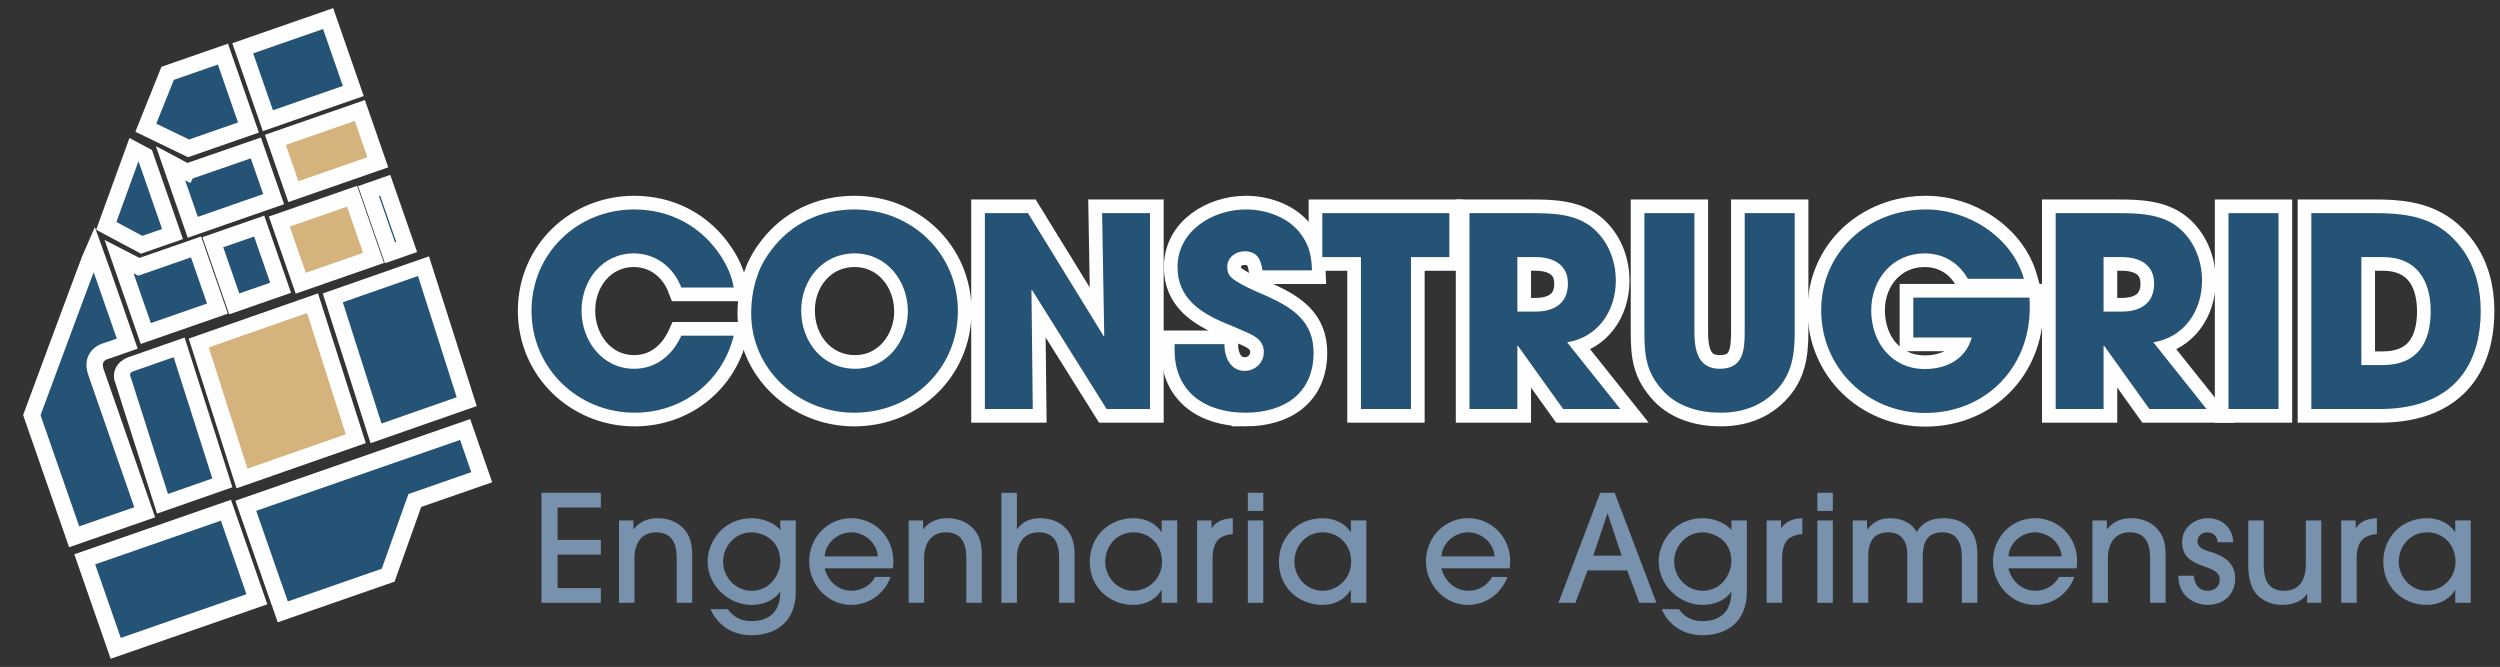 <?xml version="1.0" encoding="UTF-8"?>
<!DOCTYPE svg PUBLIC "-//W3C//DTD SVG 1.1//EN" "http://www.w3.org/Graphics/SVG/1.1/DTD/svg11.dtd">
<!-- Creator: CorelDRAW 2018 (64 Bit) -->
<svg xmlns="http://www.w3.org/2000/svg" xml:space="preserve" width="457.553mm" height="122.061mm" version="1.1" style="shape-rendering:geometricPrecision; text-rendering:geometricPrecision; image-rendering:optimizeQuality; fill-rule:evenodd; clip-rule:evenodd"
viewBox="0 0 45755.28 12206.1"
 xmlns:xlink="http://www.w3.org/1999/xlink">
 <rect x="0" y="0" width="45755.28" height="12206.1" fill="#333333" stroke="none"/>
 <defs>
  <style type="text/css">
   <![CDATA[
    .str0 {stroke:#FEFEFE;stroke-width:500;stroke-miterlimit:10}
    .str1 {stroke:#FEFEFE;stroke-width:300;stroke-linecap:square;stroke-miterlimit:10}
    .str5 {stroke:#FEFEFE;stroke-width:300;stroke-linecap:square;stroke-miterlimit:10}
    .str2 {stroke:#FEFEFE;stroke-width:300;stroke-linecap:square;stroke-miterlimit:10}
    .str4 {stroke:#FEFEFE;stroke-width:300;stroke-linecap:square;stroke-miterlimit:10}
    .str6 {stroke:#FEFEFE;stroke-width:300;stroke-linecap:square;stroke-miterlimit:10}
    .str3 {stroke:#FEFEFE;stroke-width:300;stroke-linecap:square;stroke-miterlimit:10}
    .str9 {stroke:#FEFEFE;stroke-width:300;stroke-linecap:square;stroke-miterlimit:10}
    .str10 {stroke:#FEFEFE;stroke-width:300;stroke-linecap:square;stroke-miterlimit:10}
    .str11 {stroke:#FEFEFE;stroke-width:300;stroke-linecap:square;stroke-miterlimit:10}
    .str8 {stroke:#FEFEFE;stroke-width:300;stroke-linecap:square;stroke-miterlimit:10}
    .str7 {stroke:#FEFEFE;stroke-width:300;stroke-linecap:square;stroke-miterlimit:10}
    .fil3 {fill:#FEFEFE;fill-rule:nonzero}
    .fil0 {fill:#FEFEFE;fill-rule:nonzero}
    .fil4 {fill:#D5B37D;fill-rule:nonzero}
    .fil2 {fill:#7892AD;fill-rule:nonzero}
    .fil1 {fill:#255376;fill-rule:nonzero}
   ]]>
  </style>
 </defs>
 <g id="Camada_x0020_1">
  <g id="_2863153648336">
   <path class="fil0 str0" d="M15632.37 7553.44c-1012.31,0 -1884.2,-784.67 -1884.2,-1816.44 0,-266.41 43.59,-518.27 140.46,-765.3 53.29,-140.49 140.48,-280.94 232.51,-402.02 368.14,-484.37 905.79,-736.28 1516.11,-736.28 1046.24,0 1893.89,804.09 1893.89,1860 0,1060.78 -847.65,1860.04 -1898.77,1860.04zm9.71 -2915.95c-586.11,0 -978.42,484.35 -978.42,1046.24 0,571.57 392.31,1065.66 988.1,1065.66 576.44,0 963.92,-503.79 963.92,-1051.12 0,-557.06 -387.48,-1060.78 -973.6,-1060.78zm4611.31 2848.14l-1365.94 -2179.71 -9.68 4.84 24.22 2174.87 -876.74 0 0 -3584.41 789.55 0 1385.33 2252.35 9.66 -9.71 -38.72 -2242.64 876.7 0 0 3584.41 -794.38 0z"/>
   <path class="fil0 str0" d="M22791.49 7553.44c-721.7,0 -1293.26,-372.98 -1293.26,-1138.3l0 -116.25 910.62 0c0,232.49 106.57,489.22 372.97,489.22 188.92,0 348.76,-150.16 348.76,-343.93 0,-232.47 -193.76,-309.96 -382.65,-392.35 -106.57,-48.43 -213.14,-91.98 -319.71,-135.58 -465,-193.8 -876.73,-465.03 -876.73,-1026.9 0,-668.43 644.26,-1055.95 1254.54,-1055.95 348.77,0 741.12,130.79 968.76,406.91 184.05,227.64 227.68,426.24 237.36,707.18l-905.78 0c-29.06,-198.6 -96.91,-348.75 -329.38,-348.75 -159.84,0 -314.84,111.4 -314.84,280.95 0,53.26 4.84,106.52 33.89,150.15 87.18,145.29 557.06,329.39 707.22,397.16 474.67,217.97 837.94,465.04 837.94,1026.89 0,750.78 -542.48,1099.55 -1249.71,1099.55z"/>
   <polygon class="fil0 str0" points="25823.75,4705.3 25823.75,7485.63 24908.3,7485.63 24908.3,4705.3 24201.07,4705.3 24201.07,3901.22 26526.1,3901.22 26526.1,4705.3 "/>
   <path class="fil0 str0" d="M28608.87 7485.63l-828.26 -1157.64 -9.67 0 0 1157.64 -876.73 0 0 -3584.41 1133.42 0c377.85,0 794.38,9.71 1104.42,256.73 295.45,237.36 440.75,605.46 440.75,978.43 0,552.19 -324.55,1036.56 -891.25,1128.59l973.6 1220.66 -1046.28 0zm-503.72 -2780.33l-334.21 0 0 997.81 324.5 0c343.93,0 600.66,-145.29 600.66,-513.43 0,-353.59 -276.12,-484.38 -590.95,-484.38z"/>
   <path class="fil0 str0" d="M32488.77 7165.92c-271.23,276.07 -619.99,387.52 -1002.64,387.52 -372.97,0 -770.16,-106.57 -1031.73,-382.73 -324.54,-343.88 -358.43,-649 -358.43,-1104.34l0 -2165.15 915.46 0 0 2165.15c0,324.52 53.26,683.02 464.99,683.02 431.11,0 455.34,-343.93 455.34,-683.02l0 -2165.15 915.45 0 0 2165.15c0,426.24 -48.43,789.55 -358.44,1099.55z"/>
   <path class="fil0 str0" d="M35235.14 7558.27c-1055.84,0 -1903.51,-818.59 -1903.51,-1879.37 0,-1075.33 867.06,-1845.5 1918.06,-1845.5 775.18,0 1574.35,503.77 1792.15,1269.09l-1026.79 0c-164.71,-295.46 -450.49,-465 -789.36,-465 -586.22,0 -978.57,474.67 -978.57,1041.41 0,586.07 372.97,1075.28 983.3,1075.28 392.32,0 745.73,-179.18 857.35,-576.36l-1070.42 0 0 -731.44 2126.3 0c4.72,63.01 4.72,125.95 4.72,188.92 0,1099.51 -813.73,1922.97 -1913.23,1922.97z"/>
   <path class="fil0 str0" d="M39337.93 7485.63l-828.27 -1157.64 -9.81 0 0 1157.64 -876.63 0 0 -3584.41 1133.32 0c377.77,0 794.46,9.71 1104.6,256.73 295.23,237.36 440.67,605.46 440.67,978.43 0,552.19 -324.69,1036.56 -891.17,1128.59l973.34 1220.66 -1046.05 0zm-503.94 -2780.33l-334.14 0 0 997.81 324.69 0c343.95,0 600.65,-145.29 600.65,-513.43 0,-353.59 -276.34,-484.38 -591.2,-484.38z"/>
   <polygon class="fil0 str0" points="40786.12,7485.63 41701.65,7485.63 41701.65,3901.21 40786.12,3901.21 "/>
   <path class="fil0 str0" d="M43556.7 7485.63l-1254.39 0 0 -3584.41 1186.76 0c649.01,0 1176.95,106.57 1583.81,668.46 232.7,324.51 329.42,716.86 329.42,1114.05 0,1177.02 -673.37,1801.9 -1845.6,1801.9zm58.17 -2780.33l-397.04 0 0 1976.2 392.32 0c624.65,0 876.63,-401.94 876.63,-983.23 0,-571.57 -261.43,-992.97 -871.91,-992.97z"/>
   <path class="fil0 str0" d="M11616.93 7553.44c-1041.41,0 -1889.05,-813.76 -1889.05,-1864.87 0,-1051.08 837.98,-1855.17 1879.37,-1855.17 649.06,0 1220.62,300.34 1579.05,842.85 116.24,174.34 208.31,377.81 242.2,586.08l-959.06 0c-140.49,-368.14 -464.99,-624.84 -867.02,-624.84 -581.24,0 -959.09,494.06 -959.09,1046.24 0,552.19 377.85,1065.66 963.92,1065.66 402.03,0 702.36,-251.9 862.19,-605.53l959.06 0c-208.27,847.68 -944.51,1409.58 -1811.57,1409.58z"/>
  </g>
  <g id="_2863153641584">
   <path class="fil1" d="M11616.93 7553.45c-1041.41,0 -1889.05,-813.76 -1889.05,-1864.87 0,-1051.08 837.98,-1855.17 1879.37,-1855.17 649.06,0 1220.62,300.34 1579.05,842.85 116.24,174.34 208.31,377.81 242.2,586.08l-959.06 0c-140.49,-368.14 -464.99,-624.84 -867.02,-624.84 -581.24,0 -959.09,494.06 -959.09,1046.24 0,552.19 377.85,1065.66 963.92,1065.66 402.03,0 702.36,-251.9 862.19,-605.53l959.06 0c-208.27,847.68 -944.51,1409.58 -1811.57,1409.58z"/>
   <path class="fil1" d="M15642.08 4637.5c-586.11,0 -978.42,484.35 -978.42,1046.24 0,571.57 392.31,1065.66 988.1,1065.66 576.44,0 963.92,-503.79 963.92,-1051.12 0,-557.06 -387.48,-1060.78 -973.6,-1060.78zm-9.71 2915.95c-1012.31,0 -1884.2,-784.67 -1884.2,-1816.44 0,-266.41 43.59,-518.27 140.46,-765.3 53.29,-140.49 140.48,-280.94 232.51,-402.02 368.14,-484.37 905.79,-736.28 1516.11,-736.28 1046.24,0 1893.89,804.09 1893.89,1860 0,1060.78 -847.65,1860.04 -1898.77,1860.04z"/>
   <polygon class="fil1" points="20253.39,7485.64 18887.45,5305.93 18877.77,5310.77 18901.99,7485.64 18025.25,7485.64 18025.25,3901.23 18814.8,3901.23 20200.13,6153.58 20209.79,6143.87 20171.07,3901.23 21047.77,3901.23 21047.77,7485.64 "/>
   <path class="fil1" d="M22791.49 7553.45c-721.7,0 -1293.26,-372.98 -1293.26,-1138.3l0 -116.25 910.62 0c0,232.49 106.57,489.22 372.97,489.22 188.92,0 348.76,-150.16 348.76,-343.93 0,-232.47 -193.76,-309.96 -382.65,-392.35 -106.57,-48.43 -213.14,-91.98 -319.71,-135.58 -465,-193.8 -876.73,-465.03 -876.73,-1026.9 0,-668.43 644.26,-1055.95 1254.54,-1055.95 348.77,0 741.12,130.79 968.76,406.91 184.05,227.64 227.68,426.24 237.36,707.18l-905.78 0c-29.06,-198.6 -96.91,-348.75 -329.38,-348.75 -159.84,0 -314.84,111.4 -314.84,280.95 0,53.26 4.84,106.52 33.89,150.15 87.18,145.29 557.06,329.39 707.22,397.16 474.67,217.97 837.94,465.04 837.94,1026.89 0,750.78 -542.48,1099.55 -1249.71,1099.55z"/>
   <polygon class="fil1" points="25823.75,4705.31 25823.75,7485.64 24908.3,7485.64 24908.3,4705.31 24201.07,4705.31 24201.07,3901.23 26526.1,3901.23 26526.1,4705.31 "/>
   <path class="fil1" d="M28105.15 4705.31l-334.21 0 0 997.81 324.5 0c343.93,0 600.66,-145.29 600.66,-513.43 0,-353.59 -276.12,-484.38 -590.95,-484.38zm503.72 2780.33l-828.26 -1157.64 -9.67 0 0 1157.64 -876.73 0 0 -3584.41 1133.42 0c377.85,0 794.38,9.71 1104.42,256.73 295.45,237.36 440.75,605.46 440.75,978.43 0,552.19 -324.55,1036.56 -891.25,1128.59l973.6 1220.66 -1046.28 0z"/>
   <path class="fil1" d="M32488.77 7165.93c-271.23,276.07 -619.99,387.52 -1002.64,387.52 -372.97,0 -770.16,-106.57 -1031.73,-382.73 -324.54,-343.88 -358.43,-649 -358.43,-1104.34l0 -2165.15 915.46 0 0 2165.15c0,324.52 53.26,683.02 464.99,683.02 431.11,0 455.34,-343.93 455.34,-683.02l0 -2165.15 915.45 0 0 2165.15c0,426.24 -48.43,789.55 -358.44,1099.55z"/>
   <path class="fil1" d="M35235.14 7558.28c-1055.84,0 -1903.51,-818.59 -1903.51,-1879.37 0,-1075.33 867.06,-1845.5 1918.06,-1845.5 775.18,0 1574.35,503.77 1792.15,1269.09l-1026.79 0c-164.71,-295.46 -450.49,-465 -789.36,-465 -586.22,0 -978.57,474.67 -978.57,1041.41 0,586.07 372.97,1075.28 983.3,1075.28 392.32,0 745.73,-179.18 857.35,-576.36l-1070.42 0 0 -731.44 2126.3 0c4.72,63.01 4.72,125.95 4.72,188.92 0,1099.51 -813.73,1922.97 -1913.23,1922.97z"/>
   <path class="fil1" d="M38833.99 4705.31l-334.14 0 0 997.81 324.69 0c343.95,0 600.65,-145.29 600.65,-513.43 0,-353.59 -276.34,-484.38 -591.2,-484.38zm503.94 2780.33l-828.27 -1157.64 -9.81 0 0 1157.64 -876.63 0 0 -3584.41 1133.32 0c377.77,0 794.46,9.71 1104.6,256.73 295.23,237.36 440.67,605.46 440.67,978.43 0,552.19 -324.69,1036.56 -891.17,1128.59l973.34 1220.66 -1046.05 0z"/>
   <polygon class="fil1" points="40786.12,7485.64 41701.65,7485.64 41701.65,3901.22 40786.12,3901.22 "/>
   <path class="fil1" d="M43614.87 4705.31l-397.04 0 0 1976.2 392.32 0c624.65,0 876.63,-401.94 876.63,-983.23 0,-571.57 -261.43,-992.97 -871.91,-992.97zm-58.17 2780.33l-1254.39 0 0 -3584.41 1186.76 0c649.01,0 1176.95,106.57 1583.81,668.46 232.7,324.51 329.42,716.86 329.42,1114.05 0,1177.02 -673.37,1801.9 -1845.6,1801.9z"/>
  </g>
  <g id="_2863153675888">
   <g>
    <g>
     <polygon class="fil2" points="9910.78,11032.68 9910.78,9018.89 10996.62,9018.89 10996.62,9288.31 10204.71,9288.31 10204.71,9881.55 10996.62,9881.55 10996.62,10150.96 10204.71,10150.96 10204.71,10763.27 10996.62,10763.27 10996.62,11032.68 "/>
     <path class="fil2" d="M12384.57 11032.68l0 -819.13c0,-255.82 -76.22,-470.81 -375.57,-470.81 -277.59,0 -397.32,214.99 -397.32,468.13l0 821.81 -283.03 0 0 -1507.63 263.97 0 0 160.52 5.45 0c108.86,-144.23 266.69,-201.4 440.86,-201.4 214.99,0 416.39,84.44 533.39,269.48 73.49,114.27 95.22,253.08 95.22,386.41l0 892.62 -282.97 0z"/>
     <path class="fil2" d="M13954.85 9783.6c-62.58,-24.54 -130.64,-40.86 -198.67,-40.86 -293.9,0 -522.49,244.94 -522.49,536.14 0,285.72 231.32,533.41 519.8,533.41 220.41,0 391.84,-122.48 478.96,-321.14 29.92,-65.3 48.98,-138.78 48.98,-209.54 0,-231.35 -108.86,-413.69 -326.58,-498.01zm-206.82 1842.37c-329.3,0 -609.59,-171.45 -742.96,-476.29l315.67 0c103.44,146.97 247.65,217.74 429.98,217.74 342.94,0 530.71,-187.77 530.71,-533.41l-5.45 0c-119.73,166.02 -321.13,236.78 -519.8,236.78 -432.67,0 -805.5,-361.96 -805.5,-797.39 0,-116.97 29.88,-233.98 81.62,-337.42 138.78,-288.47 408.21,-451.81 729.34,-451.81 185.06,0 394.61,73.53 519.79,215.01l0 -174.13 283.02 0 0 1303.55c0,508.85 -315.67,797.37 -816.42,797.37z"/>
     <path class="fil2" d="M15579.61 9742.74c-244.93,0 -470.79,193.24 -487.16,440.86l974.25 0c-16.28,-247.62 -242.18,-440.86 -487.09,-440.86zm761.97 658.57l-1249.13 0c57.16,234.07 247.65,410.98 495.3,410.98 176.92,0 348.35,-95.24 430.02,-253.12l283.02 0c-114.31,307.53 -394.61,511.62 -723.92,511.62 -429.99,0 -767.43,-372.87 -767.43,-794.66 0,-435.4 332.03,-791.96 772.89,-791.96 427.26,0 767.39,351.09 767.39,775.66 0,46.25 -2.69,95.27 -8.14,141.48z"/>
     <path class="fil2" d="M17686.04 11032.68l0 -819.13c0,-255.82 -76.2,-470.81 -375.56,-470.81 -277.6,0 -397.33,214.99 -397.33,468.13l0 821.81 -283.02 0 0 -1507.63 263.97 0 0 160.52 5.45 0c108.87,-144.23 266.7,-201.4 440.86,-201.4 215,0 416.39,84.44 533.39,269.48 73.48,114.27 95.26,253.08 95.26,386.41l0 892.62 -283.02 0z"/>
     <path class="fil2" d="M19384.24 11032.68l0 -819.13c0,-255.82 -76.21,-470.81 -375.55,-470.81 -277.57,0 -397.34,214.99 -397.34,468.13l0 821.81 -283.02 0 0 -2013.79 283.02 0 0 666.68 5.45 0c97.99,-146.96 253.07,-201.4 421.85,-201.4 214.95,0 416.34,84.44 533.35,269.48 73.48,114.27 95.26,253.08 95.26,386.41l0 892.62 -283.02 0z"/>
     <path class="fil2" d="M20744.98 9742.74c-299.34,0 -517.03,244.94 -517.03,538.87 0,282.99 225.87,530.68 514.31,530.68 293.93,0 525.25,-239.49 525.25,-530.68 0,-302.14 -215,-538.87 -522.53,-538.87zm517.11 1289.94l0 -234 -5.49 0c-106.09,182.3 -304.76,272.11 -511.62,272.11 -451.72,0 -800.07,-331.99 -800.07,-786.48 0,-457.19 342.89,-800.14 800.07,-800.14 201.4,0 400.06,81.67 511.62,253.11l5.49 0 0 -212.23 283.02 0 0 1507.63 -283.02 0z"/>
     <path class="fil2" d="M22358.87 9829.81c-133.37,68.07 -166.02,242.2 -166.02,378.33l0 824.54 -283.02 0 0 -1507.63 263.97 0 0 136.09 5.46 0c92.49,-130.64 231.31,-171.42 383.69,-176.97l0 291.2c-62.57,0 -149.65,24.54 -204.08,54.44z"/>
     <path class="fil2" d="M22837.83 11032.68l0 -1507.63 283.02 0 0 1507.63 -283.02 0zm0 -1681.83l0 -331.96 283.02 0 0 331.96 -283.02 0z"/>
     <path class="fil2" d="M24206.72 9742.74c-299.38,0 -517.06,244.94 -517.06,538.87 0,282.99 225.86,530.68 514.34,530.68 293.89,0 525.21,-239.49 525.21,-530.68 0,-302.14 -215,-538.87 -522.49,-538.87zm517.03 1289.94l0 -234 -5.41 0c-106.14,182.3 -304.81,272.11 -511.62,272.11 -451.76,0 -800.08,-331.99 -800.08,-786.48 0,-457.19 342.87,-800.14 800.08,-800.14 201.4,0 400.03,81.67 511.62,253.11l5.41 0 0 -212.23 283.06 0 0 1507.63 -283.06 0z"/>
    </g>
    <path class="fil2" d="M26868.33 9742.74c-244.92,0 -470.82,193.24 -487.14,440.86l974.25 0c-16.29,-247.62 -242.19,-440.86 -487.11,-440.86zm761.98 658.57l-1249.12 0c57.16,234.07 247.64,410.98 495.29,410.98 176.92,0 348.35,-95.24 429.98,-253.12l283.02 0c-114.27,307.53 -394.57,511.62 -723.87,511.62 -429.99,0 -767.44,-372.87 -767.44,-794.66 0,-435.4 332.04,-791.96 772.89,-791.96 427.26,0 767.4,351.09 767.4,775.66 0,46.25 -2.69,95.27 -8.15,141.48z"/>
    <path class="fil2" d="M29423.84 9399.86l-5.41 0 -258.55 770.17 519.79 0 -255.83 -770.17zm579.69 1632.82l-223.14 -593.27 -723.91 0 -223.18 593.27 -310.22 0 764.71 -2013.79 264.01 0 764.67 2013.79 -312.94 0z"/>
    <path class="fil2" d="M31361.58 9783.6c-62.61,-24.54 -130.64,-40.86 -198.66,-40.86 -293.94,0 -522.53,244.94 -522.53,536.14 0,285.72 231.35,533.41 519.79,533.41 220.45,0 391.89,-122.48 478.97,-321.14 29.96,-65.3 49.01,-138.78 49.01,-209.54 0,-231.35 -108.86,-413.69 -326.58,-498.01zm-206.81 1842.37c-329.3,0 -609.6,-171.45 -742.97,-476.29l315.67 0c103.45,146.97 247.68,217.74 430.02,217.74 342.87,0 530.67,-187.77 530.67,-533.41l-5.45 0c-119.73,166.02 -321.13,236.78 -519.79,236.78 -432.72,0 -805.55,-361.96 -805.55,-797.39 0,-116.97 29.96,-233.98 81.63,-337.42 138.82,-288.47 408.25,-451.81 729.34,-451.81 185.06,0 394.64,73.53 519.82,215.01l0 -174.13 283.02 0 0 1303.55c0,508.85 -315.7,797.37 -816.41,797.37z"/>
    <path class="fil2" d="M32782.21 9829.81c-133.32,68.07 -166.02,242.2 -166.02,378.33l0 824.54 -283.01 0 0 -1507.63 263.97 0 0 136.09 5.45 0c92.53,-130.64 231.31,-171.42 383.69,-176.97l0 291.2c-62.57,0 -149.65,24.54 -204.08,54.44z"/>
    <path class="fil2" d="M33261.21 11032.68l0 -1507.63 283.02 0 0 1507.63 -283.02 0zm0 -1681.83l0 -331.96 283.02 0 0 331.96 -283.02 0z"/>
   </g>
   <path class="fil2" d="M35906.31 11032.68l0 -838.15c0,-236.8 -78.89,-451.79 -356.32,-451.79 -294.15,0 -359.22,201.38 -359.22,449.04l0 840.9 -283.25 0 0 -838.15c0,-114.32 0,-209.53 -62.54,-310.29 -65.07,-100.64 -163.21,-141.5 -280.25,-141.5 -291.21,0 -372.79,195.92 -372.79,449.04l0 840.9 -283.06 0 0 -1507.63 261.28 0 0 163.25 5.41 0c125.19,-146.96 234.05,-204.13 432.72,-204.13 177.07,0 389.04,84.44 467.94,253.11 117.08,-185.03 277.78,-253.11 498.13,-253.11 399.94,0 615.2,250.41 615.2,639.57l0 908.94 -283.25 0z"/>
   <path class="fil2" d="M37245.43 9742.74c-245.06,0 -470.85,193.24 -487.22,440.86l974.44 0c-16.37,-247.62 -242.15,-440.86 -487.22,-440.86zm762.09 658.57l-1249.31 0c57.09,234.07 247.61,410.98 495.21,410.98 177.08,0 348.33,-95.24 430.14,-253.12l282.87 0c-114.16,307.53 -394.49,511.62 -723.91,511.62 -429.76,0 -767.18,-372.87 -767.18,-794.66 0,-435.4 331.96,-791.96 772.63,-791.96 427.59,0 767.55,351.09 767.55,775.66 0,46.25 -2.54,95.27 -8,141.48z"/>
   <path class="fil2" d="M39351.72 11032.68l0 -819.13c0,-255.82 -75.99,-470.81 -375.22,-470.81 -277.79,0 -397.41,214.99 -397.41,468.13l0 821.81 -283.24 0 0 -1507.63 263.96 0 0 160.52 5.47 0c109.07,-144.23 266.87,-201.4 441.03,-201.4 214.89,0 416.32,84.44 533.39,269.48 73.45,114.27 95.26,253.08 95.26,386.41l0 892.62 -283.24 0z"/>
   <path class="fil2" d="M40402.51 11070.79c-65.45,0 -130.9,-13.59 -193.44,-35.38 -223.24,-78.85 -339.95,-261.24 -339.95,-498.01l282.87 0c10.91,155.11 87.27,274.89 255.97,274.89 125.08,0 217.44,-76.22 217.44,-206.9 0,-315.63 -688.29,-152.34 -688.29,-685.73 0,-258.52 225.79,-435.49 473.39,-435.49 258.52,0 457.41,179.65 462.5,440.86l-282.87 0c-13.46,-108.82 -78.91,-182.29 -193.08,-182.29 -95.26,0 -177.06,59.87 -177.06,160.59 0,133.33 130.53,163.24 234.15,195.9 247.61,76.21 454.49,198.71 454.49,489.91 0,296.61 -217.79,481.65 -506.12,481.65z"/>
   <path class="fil2" d="M42225.92 11032.68l0 -163.24 -5.45 0c-87.26,146.93 -283.23,201.35 -443.58,201.35 -158.17,0 -310.51,-46.24 -430.13,-149.66 -166.16,-144.23 -198.52,-372.87 -198.52,-579.67l0 -816.41 282.87 0 0 816.41c0,266.69 78.9,470.83 375.59,470.83 288.33,0 394.5,-217.74 394.5,-478.97l0 -808.27 283.24 0 0 1507.63 -258.52 0z"/>
   <path class="fil2" d="M43298.16 9829.81c-133.43,68.07 -166.15,242.2 -166.15,378.33l0 824.54 -282.89 0 0 -1507.63 263.97 0 0 136.09 5.46 0c92.35,-130.64 231.25,-171.42 383.59,-176.97l0 291.2c-62.53,0 -149.8,24.54 -203.98,54.44z"/>
   <path class="fil2" d="M44419.12 9742.74c-299.24,0 -517.03,244.94 -517.03,538.87 0,282.99 226.16,530.68 514.49,530.68 293.78,0 525.03,-239.49 525.03,-530.68 0,-302.14 -214.89,-538.87 -522.49,-538.87zm517.39 1289.94l0 -234 -5.45 0c-106.17,182.3 -305.05,272.11 -511.94,272.11 -451.58,0 -799.9,-331.99 -799.9,-786.48 0,-457.19 342.87,-800.14 799.9,-800.14 201.44,0 400.32,81.67 511.94,253.11l5.45 0 0 -212.23 282.88 0 0 1507.63 -282.88 0z"/>
  </g>
  <g id="_2863153650800">
   <g>
    <polygon class="fil1" points="6090.92,5451.35 6882.15,7931.31 8541.76,7351.13 7750.52,4871.21 "/>
    <path id="1" class="fil3" d="M6740.35 7980.88l-791.23 -2479.96 283.6 -99.14 791.23 2479.96 -100.22 179.89 -183.38 -80.75zm183.38 80.75l-141.8 49.57 -41.58 -130.32 183.38 80.75zm1659.61 -580.18l-1659.61 580.18 -83.16 -260.64 1659.61 -580.18 183.38 80.75 -100.22 179.89zm100.22 -179.89l41.58 130.32 -141.8 49.57 100.22 -179.89zm-791.24 -2479.92l791.24 2479.92 -283.6 99.14 -791.24 -2479.92 100.22 -179.89 183.38 80.75zm-183.38 -80.75l141.8 -49.57 41.58 130.32 -183.38 -80.75zm-1659.6 580.14l1659.6 -580.14 83.16 260.64 -1659.6 580.14 -183.38 -80.75 100.22 -179.89zm-100.22 179.89l-41.58 -130.32 141.8 -49.57 -100.22 179.89z"/>
   </g>
   <polygon class="fil4 str1" points="5039.61,2559.72 5369.29,3507.48 6915.04,2969.81 6585.37,2022.06 "/>
   <polygon class="fil1 str2" points="6466.13,1665.3 6005.18,340.06 4442.17,883.74 4903.12,2208.96 "/>
   <polygon class="fil1 str3" points="4134.99,9338.1 1551.12,10236.85 2117.83,11866.04 4701.69,10967.31 "/>
   <polygon class="fil1 str4" points="4498.77,9256.75 5065.46,10885.96 5066.91,10885.46 5175.64,11198.11 7103.79,10527.48 7592.04,9160.09 8816.65,8734.14 8512.79,7860.56 "/>
   <g>
    <polygon class="fil4" points="4428.55,8757.42 6511.27,8029.34 5720.03,5549.41 3637.33,6277.49 "/>
    <path id="1" class="fil3" d="M6552.85 8159.66l-2082.72 728.08 -83.16 -260.64 2082.72 -728.08 183.38 80.75 -100.22 179.89zm100.22 -179.89l41.58 130.32 -141.8 49.57 100.22 -179.89zm-791.24 -2479.93l791.24 2479.93 -283.6 99.14 -791.24 -2479.93 100.22 -179.89 183.38 80.75zm-183.38 -80.75l141.8 -49.57 41.58 130.32 -183.38 -80.75zm-2082.7 728.08l2082.7 -728.08 83.16 260.64 -2082.7 728.08 -183.38 -80.75 100.22 -179.89zm-100.22 179.89l-41.58 -130.32 141.8 -49.57 -100.22 179.89zm791.22 2479.93l-791.22 -2479.93 283.6 -99.14 791.22 2479.93 -100.22 179.89 -183.38 -80.75zm183.38 80.75l-141.8 49.57 -41.58 -130.32 183.38 80.75z"/>
   </g>
   <polygon class="fil4 str5" points="6443.91,3591.8 5112.06,4055.07 5504.58,5183.54 6836.41,4720.26 "/>
   <g>
    <polygon class="fil1" points="6744.51,3498.52 7137.03,4627 7443.21,4520.51 7050.66,3392.05 "/>
    <path id="1" class="fil3" d="M6995.36 4676.28l-392.52 -1128.48 283.34 -98.56 392.52 1128.48 -92.4 190.95 -190.94 -92.39zm190.94 92.39l-141.67 49.27 -49.27 -141.66 190.94 92.39zm306.18 -106.49l-306.18 106.49 -98.54 -283.34 306.18 -106.49 190.94 92.39 -92.4 190.95zm92.4 -190.95l49.28 141.67 -141.68 49.28 92.4 -190.95zm-392.55 -1128.46l392.55 1128.46 -283.34 98.56 -392.55 -1128.46 92.4 -190.96 190.94 92.4zm-190.94 -92.4l141.66 -49.27 49.28 141.67 -190.94 -92.4zm-306.15 106.47l306.15 -106.47 98.54 283.36 -306.15 106.47 -190.94 -92.4 92.4 -190.96zm-92.4 190.96l-49.28 -141.69 141.68 -49.27 -92.4 190.96z"/>
   </g>
   <polygon class="fil1 str6" points="3421.23,3144.03 3419.82,3146.7 3120.31,2986.87 3528.25,4159.65 5008.24,3644.85 4682.24,2707.56 "/>
   <polygon class="fil1 str7" points="3895.01,4433.17 4287.52,5561.64 5135.85,5266.57 4743.33,4138.09 "/>
   <path class="fil1 str8" d="M1949.37 6421.2l379.19 -131.9 -434.51 -1249.24c-58.49,-162.72 -117.01,-325.49 -175.5,-488.21 -26.96,58.4 -383.36,1015.65 -689.86,1841.61 -238.15,641.74 -446.19,1204.19 -446.19,1204.19l774.66 2227.01 1291.19 -449.11 -890.89 -2561.25c-113.98,-327.71 191.91,-393.1 191.91,-393.1z"/>
   <g>
    <path class="fil1" d="M2406.34 6662.38c-223.47,78.1 -166.27,257.59 -166.27,257.59l733.97 2300.48 1095.54 -383 -791.23 -2479.92 -872.01 304.85z"/>
    <path id="1" class="fil3" d="M2381.87 6870.4l-283.6 99.14 -0.01 -0.04 -1.1 -3.58 -1.11 -3.95 -1.33 -5.15 -1.45 -6.22 -1.53 -7.34 -1.55 -8.59 -1.41 -9.43 -1.25 -10.4 -0.99 -11.52 -0.63 -12.44 -0.16 -13.32 0.4 -14.09 1.07 -15.07 1.87 -15.86 2.78 -16.6 3.86 -17.41 5.04 -17.97 6.35 -18.45 7.8 -18.92 9.38 -19.22 11.03 -19.31 12.76 -19.28 14.53 -19.03 16.28 -18.56 17.97 -17.91 19.66 -17.15 21.25 -16.22 22.7 -15.15 24.09 -14.05 25.46 -12.93 26.78 -11.76 27.96 -10.57 83.14 260.66 -12.32 4.65 -10.32 4.54 -8.62 4.37 -7.05 4.11 -5.66 3.79 -4.45 3.4 -3.48 3.05 -2.75 2.75 -2.14 2.46 -1.71 2.25 -1.42 2.16 -1.23 2.19 -1.08 2.24 -0.98 2.4 -0.87 2.59 -0.76 2.73 -0.62 2.83 -0.5 3.08 -0.37 3.16 -0.21 3.19 -0.08 3.29 0.04 3.1 0.15 2.9 0.23 2.62 0.31 2.48 0.31 2.07 0.27 1.43 0.23 1.08 0.13 0.5 -0.05 -0.21 -0.25 -0.93 -0.78 -2.54 -0.01 -0.04zm450.37 2399.62l-733.97 -2300.48 283.6 -99.14 733.97 2300.48 -100.22 179.89 -183.38 -80.75zm183.38 80.75l-141.8 49.57 -41.58 -130.32 183.38 80.75zm1095.54 -383l-1095.54 383 -83.16 -260.64 1095.54 -383 183.38 80.75 -100.22 179.89zm100.22 -179.89l41.58 130.32 -141.8 49.57 100.22 -179.89zm-791.23 -2479.92l791.23 2479.92 -283.6 99.14 -791.23 -2479.92 100.22 -179.89 183.38 80.75zm-183.38 -80.75l141.8 -49.57 41.58 130.32 -183.38 -80.75zm-872.01 304.85l872.01 -304.85 83.16 260.64 -872.01 304.85 -0.01 0.01 -83.15 -260.65z"/>
   </g>
   <polygon class="fil1 str9" points="2541,4883.28 2179.17,4696.9 2668.59,6103.91 2730.1,6082.51 3980.07,5647.72 3587.54,4519.24 "/>
   <polygon class="fil1 str10" points="2451.3,2739.23 1944.96,4134.36 2592.52,4479.93 3157.35,4283.44 2658.72,2849.92 "/>
   <polygon class="fil1 str11" points="3068.11,1342.24 2668.89,2337.37 3449.94,2715.31 4547.23,2333.6 4080,990.31 "/>
  </g>
 </g>
</svg>
